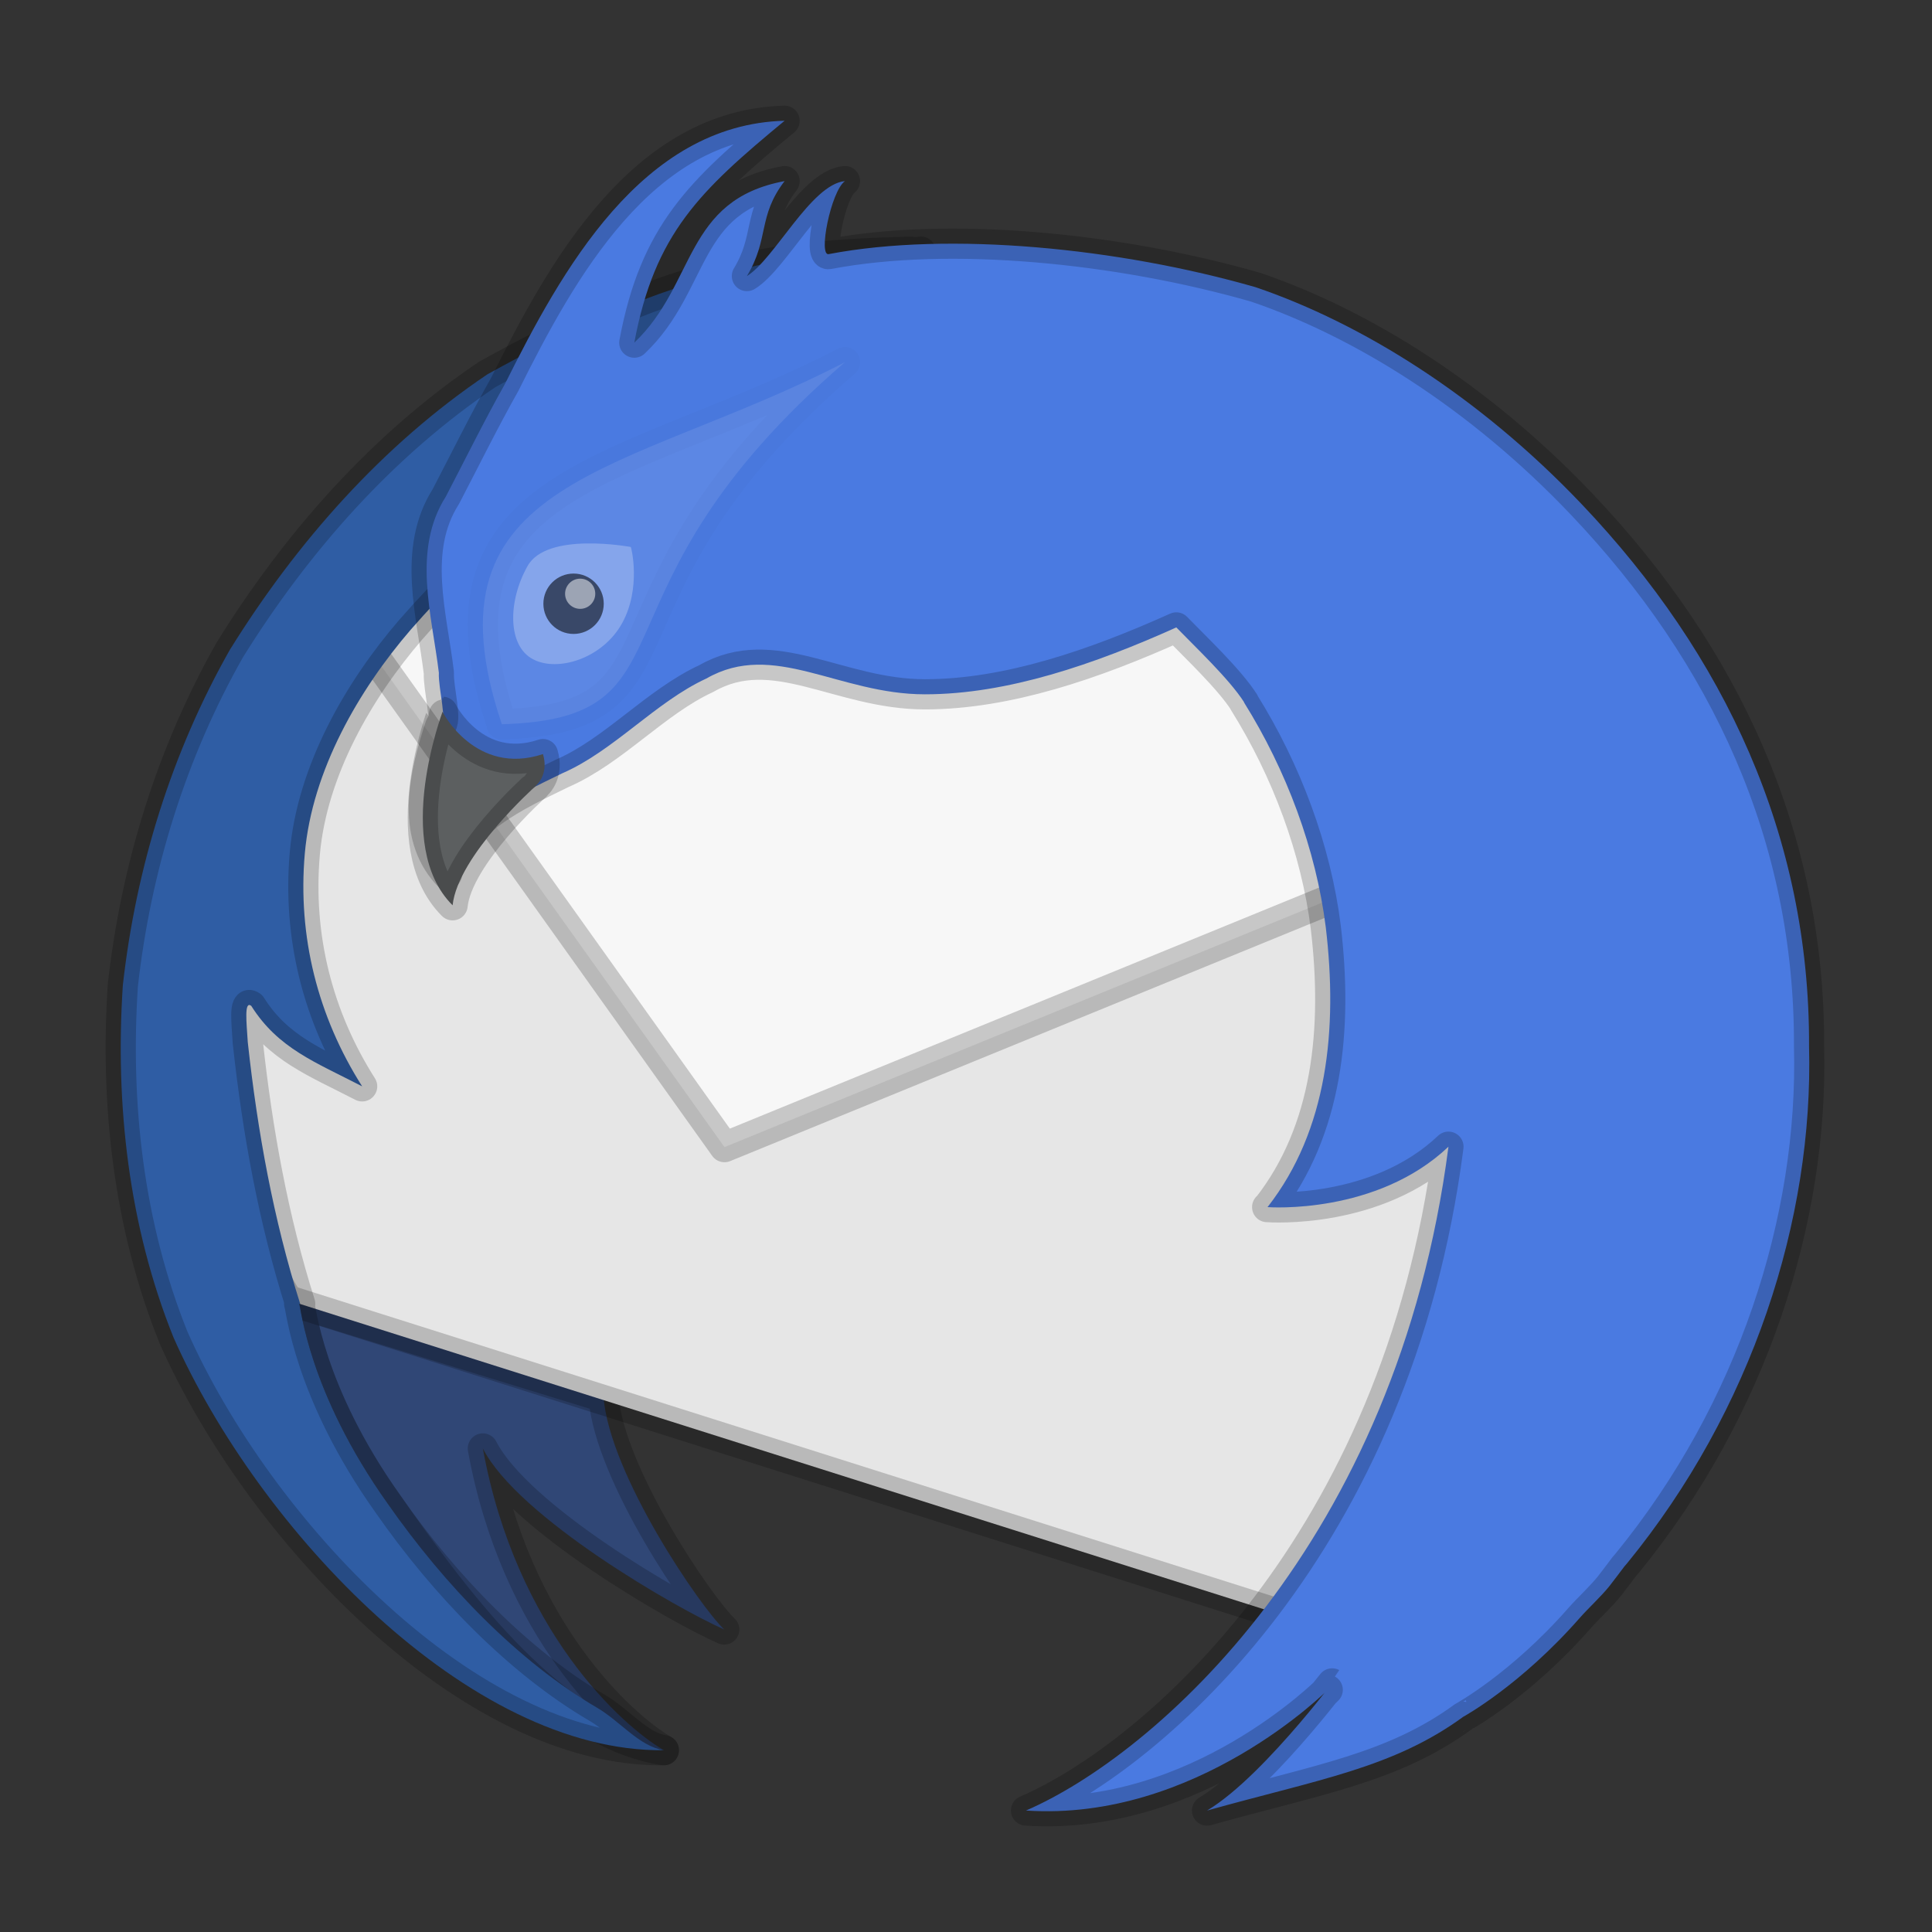 <svg width="64" height="64" version="1.1" xmlns="http://www.w3.org/2000/svg">
 <rect width="100%" height="100%" fill="#333333" stroke="none"/>
 <g stroke="#000" stroke-linecap="round" stroke-linejoin="round" stroke-opacity=".196">
  <path d="M12.849 49.816c2.429 3.494 5.564 7.61 9.144 8.162-1.4-.81-4.901-3.98-5.998-9.996 1.164 2.28 6.42 5.303 7.997 5.997-.784-.731-3.792-5.12-3.999-7.696l-10.084-3.1c.063.095.286 2.9 2.94 6.633z" fill="#304776"/>
  <path d="M48.757 24.98l-18.182-6.377-19.486 1.299-4.973 6.206c.885 5.737.335 11.947 3.417 16.959l34.45 10.912 4.745-13.243z" fill="#e6e6e6"/>
  <path d="M11.556 19.529l3.282.469.902-4.394-1.803.879z" fill="#3f7da7" fill-rule="evenodd"/>
  <path d="M47.278 28.476l-2.698-8.861-32.994-.331-.188.23-.309.388L24 38z" fill="#f7f7f7"/>
  <path d="M30.504 8.335c-.004.001-4.149.02-5.958.601-3.015.696-5.72 1.979-8.4 3.464-3.48 2.34-6.33 5.579-8.531 9.124-1.937 3.418-3.11 7.22-3.546 11.115-.26 3.95.193 7.975 1.68 11.67 2.816 6.347 9.786 13.748 16.244 13.669-.82-.127-1.445-.958-2.216-1.408-2.592-1.515-5.056-4.061-6.928-6.754-2.654-3.732-2.877-6.537-2.94-6.632l.036.01c-.887-2.804-1.414-5.704-1.737-8.67-.042-.663-.124-1.381.114-1.205.893 1.416 2.124 1.864 3.675 2.668-1.47-2.313-2.141-4.964-1.9-7.713.243-2.758 1.8-5.432 3.508-7.414 4.478-5.126 11.012-9.273 16.899-12.525z" fill="#2f5da4"/>
  <path d="M25.99 4c-4.736.126-7.397 4.978-9.264 8.722-.672 1.19-1.37 2.603-1.957 3.727-1.124 1.771-.464 3.899-.231 5.837-.025.53.3 1.646.046 1.758-.514 1.553-1.004 3.557.225 4.913.39-1.755 2.305-2.6 3.815-3.34 1.706-.74 3.087-2.362 4.777-3.141 2.227-1.277 4.376.524 7.237.524 2.734 0 5.623-1 8.329-2.216.63.651 1.756 1.71 2.248 2.482h-.007c1.41 2.256 2.388 4.878 2.71 7.451.4 3.366.064 6.718-1.926 9.266l-.016.004h.014c.041.005 3.61.259 5.992-2.001-1.699 13.135-9.753 20.157-13.994 21.99 5.646.38 9.995-3.998 9.995-3.998.822-1.169-1.984 2.796-3.998 3.999 3.69-1.033 6.16-1.409 8.488-3.107-.001 0 1.891-1.03 3.865-3.282.263-.3.714-.715.984-1.056.168-.212.324-.43.488-.642.029-.035.062-.069.09-.104 4.154-5.082 6.177-11.4 6.027-17.126.029-6.94-2.788-12.965-7.52-17.946-3.422-3.602-7.309-6.006-10.81-7.199-4.534-1.302-10.13-1.857-14.131-1.1-.38.127.056-2.083.524-2.416-1.122.105-2.338 2.593-3.248 3.146.747-1.236.351-1.977 1.249-3.146-3.337.623-2.927 3.407-4.979 5.352.676-3.614 2.167-5.025 4.979-7.351z" fill="#4a7ae1"/>
  <path d="M16.615 23.992c6.665-.192 2.48-4.323 11.375-11.995-7.246 3.752-14.144 3.746-11.366 11.995h-.008z" fill="#fff" opacity=".1"/>
 </g>
 <path d="M20.61 20.64c-.638 1.167-2.13 1.637-2.954 1.198-.843-.44-.839-1.909-.186-3.076.63-1.167 3.413-.643 3.426-.643.013 0 .354 1.358-.285 2.52z" fill="#fff" opacity=".25"/>
 <path d="M17.815 25.96s.36-.347.172-.98c-2.237.74-3.336-1.402-3.328-1.402.008 0-1.676 4.412.334 6.411.174-1.646 2.74-3.944 2.747-3.944" fill="#5c5f60" stroke="#000" stroke-linecap="round" stroke-linejoin="round" stroke-opacity=".196"/>
 <circle cx="19" cy="20" r="1" fill="#212a3c" opacity=".75"/>
 <circle cx="19.219" cy="19.669" r=".5" fill="#fff" opacity=".5"/>
</svg>
